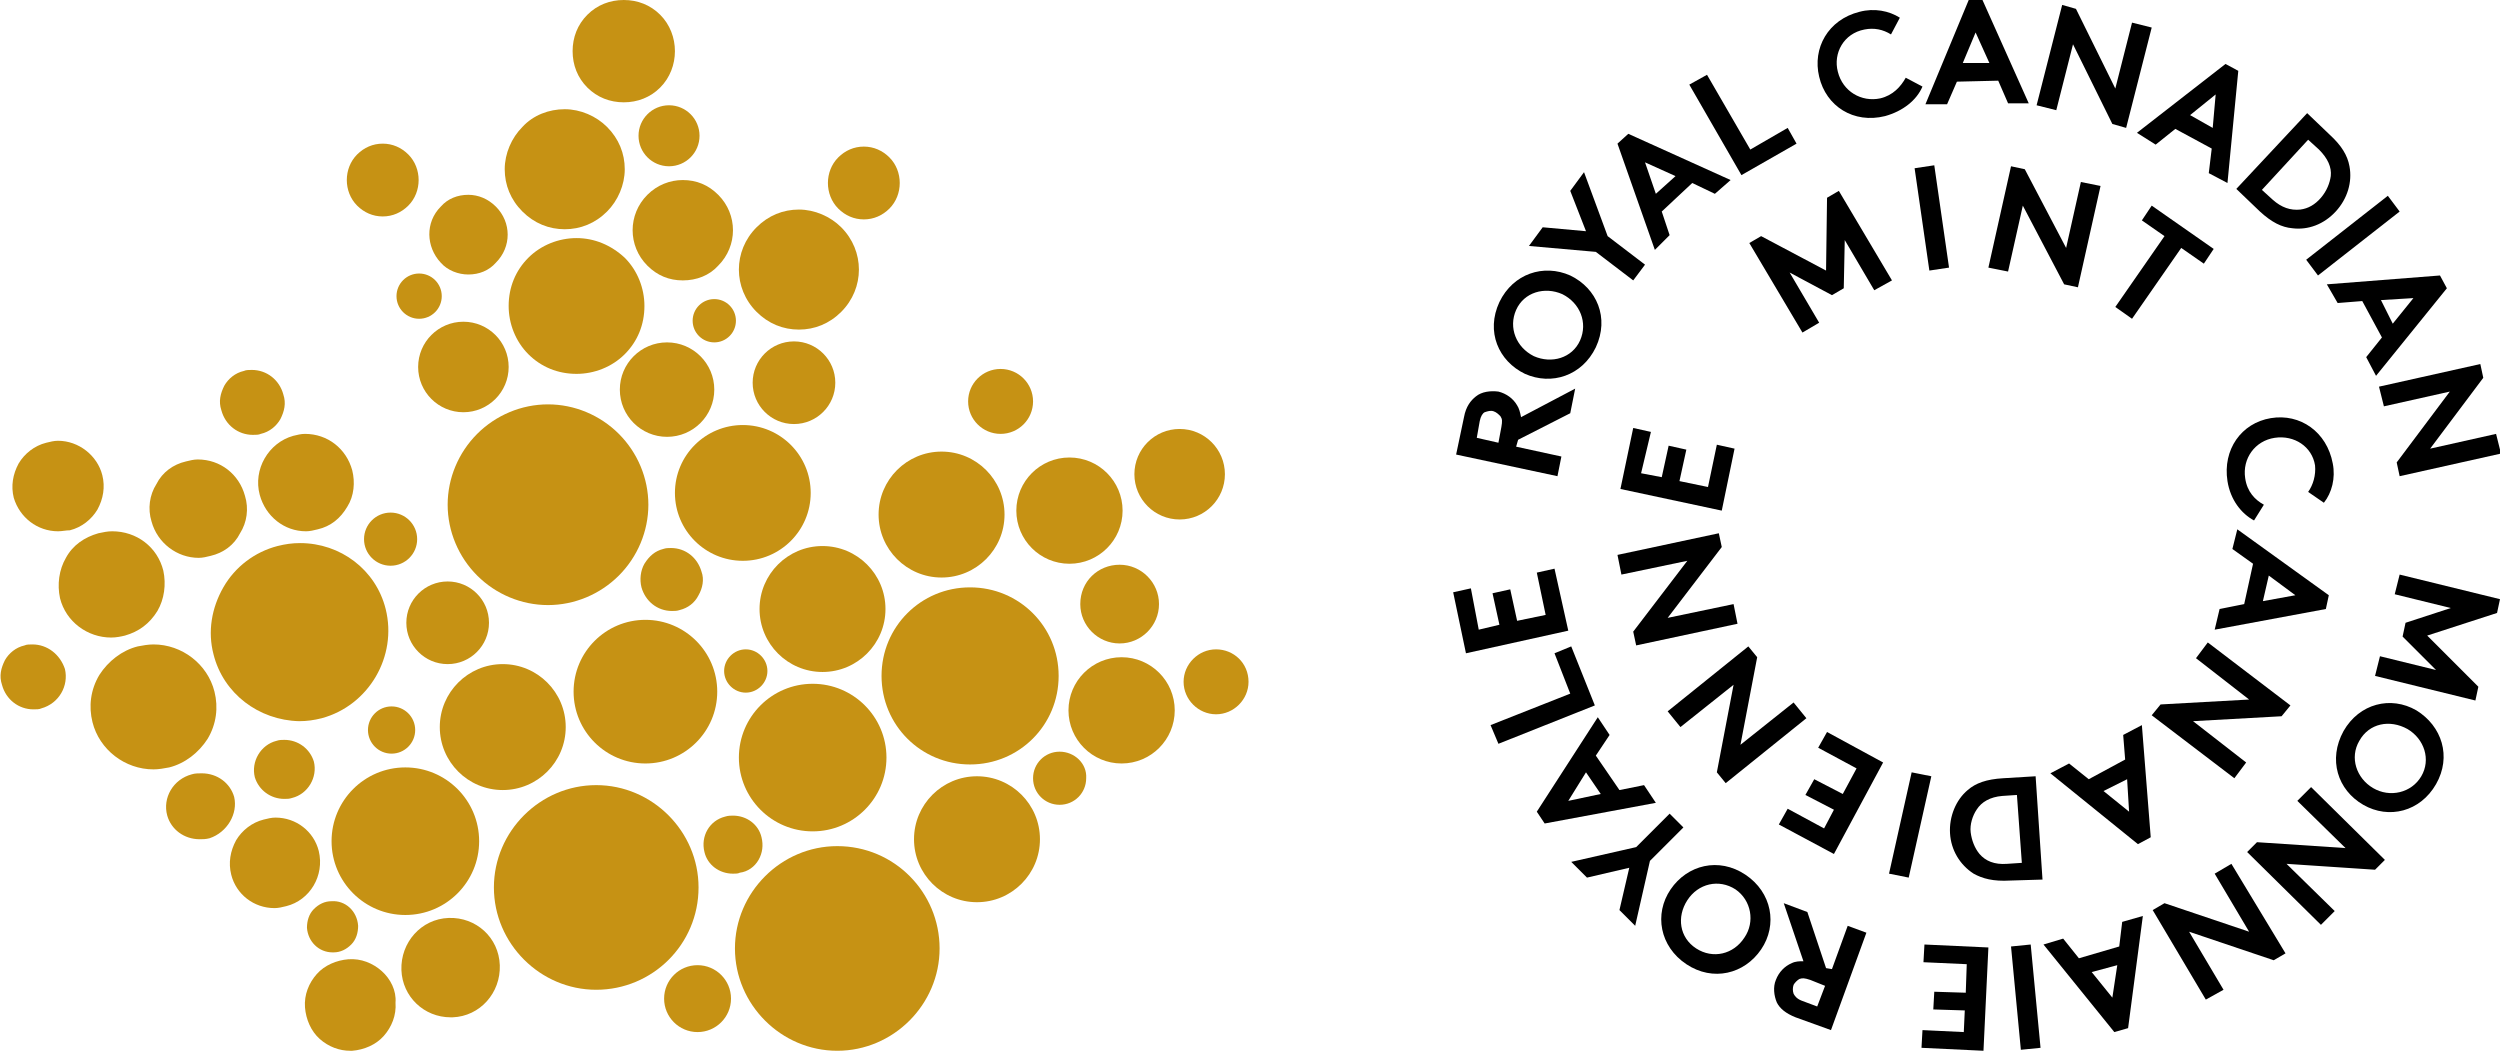 <?xml version="1.0" encoding="utf-8"?>
<!-- Generator: Adobe Illustrator 21.0.2, SVG Export Plug-In . SVG Version: 6.00 Build 0)  -->
<svg version="1.1" id="Layer_1" xmlns="http://www.w3.org/2000/svg" xmlns:xlink="http://www.w3.org/1999/xlink" x="0px" y="0px"
	 viewBox="0 0 254.1 106.8" style="enable-background:new 0 0 254.1 106.8;" xml:space="preserve">
<style type="text/css">
	.st0{fill:#C69214;}
</style>
<g>
	<path d="M246.7,64.6l5.2,5.2l-0.3,1.4l-10.2-2.5l0.5-2l5.7,1.4l-3.4-3.4l0.3-1.4l4.6-1.5l-5.7-1.4l0.5-2l10.2,2.5l-0.3,1.4
		L246.7,64.6z"/>
	<path d="M247.6,79.7c-1.6,2.8-4.8,3.6-7.4,2.1c-2.6-1.5-3.6-4.6-2-7.5c1.6-2.8,4.8-3.6,7.4-2.1C248.2,73.8,249.2,76.9,247.6,79.7z
		 M239.8,75.3c-1,1.7-0.3,3.8,1.4,4.8c1.7,1,3.9,0.5,4.9-1.2c1-1.7,0.3-3.8-1.4-4.8C242.9,73.1,240.8,73.5,239.8,75.3z"/>
	<path d="M242.4,87.4l-1,1l-9-0.6l4.9,4.8l-1.4,1.4l-7.5-7.4l1-1l9,0.6l-4.9-4.8l1.4-1.4L242.4,87.4z"/>
	<path d="M232.3,96.9l-1.2,0.7l-8.6-2.9l3.5,5.9l-1.8,1l-5.4-9.1l1.2-0.7l8.6,2.9l-3.5-5.9l1.7-1L232.3,96.9z"/>
	<path d="M217.8,93.1l-1.5,11.4l-1.4,0.4l-7.2-8.9l2-0.6l1.6,2l4.1-1.2l0.3-2.5L217.8,93.1z M215.2,98.1l-2.6,0.7l2.1,2.6
		L215.2,98.1z"/>
	<path d="M207.4,106.5l-2,0.2l-1-10.5l2-0.2L207.4,106.5z"/>
	<path d="M199.6,104.9l0.1-2.2l-3.2-0.1l0.1-1.8l3.2,0.1l0.1-2.9l-4.4-0.2l0.1-1.8l6.5,0.3l-0.5,10.5l-6.3-0.3l0.1-1.8L199.6,104.9z
		"/>
	<g>
		<path d="M186.2,98.5l1.6-4.4l1.9,0.7l-3.6,9.9l-3.6-1.3c-1-0.4-1.6-0.9-1.9-1.5c-0.3-0.7-0.4-1.6-0.1-2.3c0.3-0.8,0.9-1.4,1.6-1.7
			c0.4-0.2,0.8-0.2,1.2-0.2l-2-5.9l2.4,0.9l1.9,5.7L186.2,98.5z M184,99.6c-0.6-0.2-0.8-0.2-1.1-0.1c-0.2,0.1-0.5,0.4-0.6,0.6
			c-0.1,0.3-0.1,0.6,0,0.9c0.1,0.2,0.3,0.5,0.8,0.7l1.6,0.6l0.8-2.1L184,99.6z"/>
		<path d="M171.4,98c-2.7-1.8-3.3-5.1-1.6-7.6c1.7-2.5,4.9-3.3,7.6-1.5c2.7,1.8,3.3,5.1,1.6,7.6C177.3,99,174.1,99.8,171.4,98z
			 M176.4,90.4c-1.7-1.1-3.8-0.6-4.9,1.1c-1.1,1.7-0.8,3.8,0.9,4.9c1.7,1.1,3.8,0.6,4.9-1.1C178.4,93.7,178,91.5,176.4,90.4z"/>
		<path d="M166.3,86.1l3.4-3.4l1.4,1.4l-3.4,3.4l-1.5,6.6l-1.6-1.6l1-4.3l-4.3,1l-1.6-1.6L166.3,86.1z"/>
		<path d="M168.3,81.6L157,83.7l-0.8-1.2l6.2-9.6l1.2,1.8l-1.4,2.1l2.4,3.5l2.5-0.5L168.3,81.6z M162.7,80.7l-1.5-2.2l-1.8,2.9
			L162.7,80.7z"/>
		<path d="M152.3,75.6l-0.8-1.9l8.1-3.2l-1.6-4.1l1.7-0.7l2.4,6L152.3,75.6z"/>
		<path d="M150.3,64l2.1-0.5l-0.7-3.2l1.8-0.4l0.7,3.2l2.9-0.6l-0.9-4.3l1.8-0.4l1.4,6.3L149,66.4l-1.3-6.2l1.8-0.4L150.3,64z"/>
	</g>
	<g>
		<path d="M231.2,44.5c-2,0.3-3.3,2.1-3,4.1c0.2,1.4,1,2.2,1.9,2.7l-1,1.6c-1.3-0.7-2.4-2.1-2.7-4c-0.5-3.2,1.4-5.9,4.4-6.4
			c3-0.5,5.7,1.4,6.3,4.6c0.3,1.5-0.1,3-0.9,4l-1.6-1.1c0.5-0.7,0.8-1.7,0.7-2.7C235,45.4,233.2,44.2,231.2,44.5z"/>
		<path d="M227.4,53.8l9.3,6.7l-0.3,1.4L225.1,64l0.5-2.1l2.5-0.5l0.9-4.1l-2.1-1.5L227.4,53.8z M230.6,58.5l-0.6,2.6l3.3-0.6
			L230.6,58.5z"/>
		<path d="M232.8,71.7l-0.9,1.1l-9,0.5l5.4,4.2l-1.2,1.6l-8.4-6.4l0.9-1.1l9-0.5l-5.4-4.2l1.2-1.6L232.8,71.7z"/>
		<path d="M217.7,73.7l0.9,11.4l-1.3,0.7l-8.9-7.2l1.9-1l2,1.6l3.7-2l-0.2-2.5L217.7,73.7z M216.2,79.2l-2.4,1.2l2.6,2.1L216.2,79.2
			z"/>
		<path d="M204.3,89.5c-1.7,0.1-2.8-0.2-3.7-0.7c-1.4-0.9-2.3-2.4-2.4-4.1c-0.1-1.7,0.6-3.4,1.8-4.4c0.8-0.7,1.9-1.1,3.6-1.2
			l3.3-0.2l0.7,10.5L204.3,89.5z M201.2,86.8c0.6,0.7,1.5,1.1,2.8,1l1.5-0.1l-0.5-6.9l-1.5,0.1c-1.2,0.1-2.1,0.6-2.6,1.4
			c-0.4,0.6-0.7,1.5-0.6,2.3C200.4,85.4,200.7,86.2,201.2,86.8z"/>
		<path d="M194,89.2l-2-0.4l2.3-10.3l2,0.4L194,89.2z"/>
		<path d="M185.4,84.2l1-1.9l-2.9-1.5l0.9-1.6l2.9,1.5l1.4-2.6l-3.9-2.1l0.9-1.6l5.7,3.1l-5,9.3l-5.6-3l0.9-1.6L185.4,84.2z"/>
		<path d="M175.4,79.6l-0.9-1.1l1.7-8.9l-5.4,4.3l-1.3-1.6l8.2-6.6l0.9,1.1l-1.7,8.9l5.4-4.3l1.3,1.6L175.4,79.6z"/>
		<path d="M166.3,65.6l-0.3-1.4l5.5-7.2l-6.7,1.4l-0.4-2l10.3-2.2l0.3,1.4l-5.5,7.2l6.7-1.4l0.4,2L166.3,65.6z"/>
		<path d="M166.8,48.1l2.1,0.4l0.7-3.2l1.8,0.4l-0.7,3.2l2.9,0.6l0.9-4.3l1.8,0.4l-1.3,6.3l-10.3-2.2l1.3-6.2l1.8,0.4L166.8,48.1z"
			/>
	</g>
	<path d="M154.1,45.4l4.6,1l-0.4,2l-10.3-2.2l0.8-3.8c0.2-1.1,0.7-1.7,1.2-2.1c0.6-0.5,1.5-0.6,2.3-0.5c0.8,0.2,1.5,0.7,1.9,1.4
		c0.2,0.3,0.3,0.7,0.4,1.2l5.5-2.9l-0.5,2.5l-5.3,2.7L154.1,45.4z M152.6,43.4c0.1-0.6,0.1-0.8-0.1-1.1c-0.2-0.2-0.4-0.4-0.7-0.5
		c-0.3-0.1-0.6,0-0.9,0.1c-0.2,0.1-0.4,0.4-0.5,0.9l-0.3,1.7l2.2,0.5L152.6,43.4z"/>
	<path d="M152.4,30.7c1.4-2.9,4.5-3.9,7.2-2.7c2.7,1.3,4,4.3,2.6,7.3c-1.4,2.9-4.5,3.9-7.2,2.7C152.3,36.7,151,33.7,152.4,30.7z
		 M160.6,34.6c0.8-1.8,0-3.8-1.8-4.7c-1.8-0.8-3.9-0.2-4.7,1.6c-0.8,1.8,0,3.8,1.8,4.7C157.7,37,159.8,36.4,160.6,34.6z"/>
	<path d="M163.4,24l3.8,2.9l-1.2,1.6l-3.8-2.9l-6.8-0.6l1.4-1.9l4.4,0.4l-1.6-4.1l1.4-1.9L163.4,24z"/>
	<path d="M168.2,25.4l-3.8-10.8l1.1-1l10.4,4.7l-1.6,1.4l-2.3-1.1l-3.1,2.9l0.8,2.4L168.2,25.4z M168.3,19.7l2-1.8l-3.1-1.4
		L168.3,19.7z"/>
	<path d="M171.7,8.6l1.8-1l4.4,7.6l3.8-2.2l0.9,1.6l-5.6,3.2L171.7,8.6z"/>
	<path d="M186.8,7.3c0.5,2,2.4,3.1,4.3,2.7c1.3-0.3,2.1-1.2,2.6-2.1l1.7,0.9c-0.6,1.4-2,2.5-3.8,3c-3.2,0.8-6-1-6.7-4
		c-0.7-2.9,0.9-5.8,4.1-6.6c1.5-0.4,3-0.1,4.1,0.6l-0.9,1.7c-0.8-0.5-1.7-0.7-2.7-0.5C187.4,3.4,186.3,5.4,186.8,7.3z"/>
	<path d="M195.7,10.6L200.1,0l1.4,0l4.7,10.5l-2.1,0l-1-2.3l-4.2,0.1l-1,2.3L195.7,10.6z M199.5,6.4l2.7,0l-1.4-3.1L199.5,6.4z"/>
	<path d="M209.6,0.5l1.4,0.4l4,8.1l1.7-6.7l2,0.5L216.1,13l-1.4-0.4l-4-8.1l-1.7,6.7l-2-0.5L209.6,0.5z"/>
	<path d="M217.2,13.5l9-7l1.3,0.7l-1.1,11.4l-1.9-1l0.3-2.5l-3.7-2l-2,1.6L217.2,13.5z M222.6,11.7l2.3,1.3l0.3-3.4L222.6,11.7z"/>
	<path d="M236.8,13.7c1.2,1.1,1.8,2.1,2,3.2c0.3,1.6-0.2,3.3-1.4,4.6c-1.2,1.3-2.8,1.9-4.4,1.7c-1.1-0.1-2.1-0.6-3.3-1.7l-2.4-2.3
		l7.2-7.7L236.8,13.7z M236.9,17.9c0.1-0.9-0.3-1.8-1.2-2.7l-1.1-1l-4.7,5.1l1.1,1c0.9,0.8,1.8,1.1,2.8,1c0.8-0.1,1.5-0.5,2.1-1.2
		C236.5,19.4,236.8,18.6,236.9,17.9z"/>
	<path d="M242.7,19.9l1.2,1.6l-8.3,6.5l-1.2-1.6L242.7,19.9z"/>
	<path d="M236.5,28.9L248,28l0.7,1.3l-7.2,8.9l-1-1.9l1.6-2l-2-3.7l-2.5,0.2L236.5,28.9z M242,30.5l1.2,2.4l2.1-2.6L242,30.5z"/>
	<path d="M252.1,37l0.3,1.4l-5.4,7.2l6.7-1.5l0.5,2l-10.3,2.3l-0.3-1.4l5.4-7.2l-6.7,1.5l-0.5-2L252.1,37z"/>
	<path d="M185.6,27.5l0.1-7.4l1.2-0.7l5.4,9.1l-1.8,1l-3-5.1l-0.1,4.9l-1.2,0.7l-4.3-2.3l3,5.1l-1.7,1l-5.4-9.1l1.2-0.7L185.6,27.5z
		"/>
	<path d="M194.6,17.1l2-0.3l1.5,10.4l-2,0.3L194.6,17.1z"/>
	<path d="M204.4,16.9l1.4,0.3l4.2,8l1.5-6.7l2,0.4l-2.3,10.3l-1.4-0.3l-4.2-8l-1.5,6.7l-2-0.4L204.4,16.9z"/>
	<path d="M225,25.3l-1,1.5l-2.3-1.6l-5,7.2l-1.7-1.2l5-7.2l-2.3-1.6l1-1.5L225,25.3z"/>
</g>
<g>
	<path class="st0" d="M71,90.2c0-5.7-4.7-10.4-10.4-10.4c-5.7,0-10.4,4.7-10.4,10.4c0,5.7,4.7,10.4,10.4,10.4
		C66.3,100.6,71,96,71,90.2z"/>
	<path class="st0" d="M85.1,86c-5.7,0-10.4,4.7-10.4,10.4c0,5.7,4.7,10.4,10.4,10.4c5.7,0,10.4-4.7,10.4-10.4
		C95.5,90.7,90.9,86,85.1,86z"/>
	<circle class="st0" cx="65.6" cy="70.3" r="7.3"/>
	<circle class="st0" cx="41.2" cy="85.5" r="7.5"/>
	<path class="st0" d="M98.6,77.7c5,0,9-4,9-9c0-5-4-9-9-9c-5,0-9,4-9,9C89.6,73.7,93.6,77.7,98.6,77.7z"/>
	<circle class="st0" cx="82.6" cy="77" r="7.5"/>
	<circle class="st0" cx="75.5" cy="50.1" r="6.9"/>
	<circle class="st0" cx="51.1" cy="73.9" r="6.4"/>
	<circle class="st0" cx="108.7" cy="51.9" r="5.4"/>
	<circle class="st0" cx="67.8" cy="39.6" r="4.8"/>
	<ellipse class="st0" cx="70.9" cy="101.5" rx="3.4" ry="3.4"/>
	<path class="st0" d="M45.6,93.3c-2.8,0.1-4.9,2.5-4.8,5.3c0.1,2.7,2.3,4.8,5,4.8l0,0c0.1,0,0.2,0,0.2,0c2.8-0.1,4.9-2.5,4.8-5.3
		C50.7,95.3,48.4,93.2,45.6,93.3z"/>
	<circle class="st0" cx="114" cy="72.2" r="5.4"/>
	<circle class="st0" cx="83.6" cy="61.9" r="6.4"/>
	<circle class="st0" cx="99.3" cy="85.3" r="6.4"/>
	<ellipse class="st0" cx="95.7" cy="52.3" rx="6.4" ry="6.4"/>
	<circle class="st0" cx="119.9" cy="48.2" r="4.6"/>
	<ellipse class="st0" cx="101.7" cy="40.8" rx="3.3" ry="3.3"/>
	<path class="st0" d="M109.8,61.4c0,2.2,1.8,4,4,4h0c2.2,0,4-1.8,4-4c0-2.2-1.8-4-4-4C111.6,57.4,109.8,59.1,109.8,61.4z"/>
	<circle class="st0" cx="45.5" cy="63.3" r="4.2"/>
	<circle class="st0" cx="80.7" cy="38.9" r="4.2"/>
	<ellipse class="st0" cx="47.1" cy="37.3" rx="4.6" ry="4.6"/>
	<path class="st0" d="M123.6,66c-1.8,0-3.3,1.5-3.3,3.3c0,1.8,1.5,3.3,3.3,3.3h0c1.8,0,3.3-1.5,3.3-3.3
		C126.9,67.4,125.4,66,123.6,66z"/>
	<path class="st0" d="M39.2,61.9c-1-4-4.6-6.7-8.7-6.7c-0.8,0-1.5,0.1-2.3,0.3c-2.3,0.6-4.3,2.1-5.5,4.2c-1.2,2.1-1.6,4.5-1,6.8
		c1,4,4.6,6.7,8.7,6.8c0.8,0,1.5-0.1,2.3-0.3C37.5,71.7,40.4,66.7,39.2,61.9z"/>
	<path class="st0" d="M12.7,64.6c1.4-0.4,2.5-1.2,3.3-2.5c0.7-1.2,0.9-2.7,0.6-4.1c-0.6-2.4-2.7-4-5.2-4c-0.5,0-0.9,0.1-1.4,0.2
		c-1.4,0.4-2.6,1.2-3.3,2.5c-0.7,1.2-0.9,2.7-0.6,4.1c0.6,2.4,2.8,4,5.2,4C11.8,64.8,12.3,64.7,12.7,64.6z"/>
	<path class="st0" d="M28.9,75.2c-0.3,0-0.5,0-0.8,0.1c-1.6,0.4-2.6,2.1-2.2,3.7c0.4,1.3,1.6,2.2,3,2.2c0.3,0,0.5,0,0.8-0.1
		c1.6-0.4,2.6-2.1,2.2-3.7C31.5,76.1,30.3,75.2,28.9,75.2z"/>
	<path class="st0" d="M26.4,50.3c0.6,2.2,2.5,3.7,4.7,3.7c0.4,0,0.8-0.1,1.2-0.2c1.3-0.3,2.3-1.1,3-2.3c0.7-1.1,0.8-2.5,0.5-3.7
		c-0.6-2.2-2.5-3.7-4.8-3.7c-0.4,0-0.8,0.1-1.2,0.2C27.3,45,25.7,47.7,26.4,50.3z"/>
	<path class="st0" d="M21.1,75.1c0.9-1.5,1.1-3.2,0.7-4.8c-0.7-2.8-3.3-4.8-6.2-4.8c-0.5,0-1.1,0.1-1.6,0.2c-1.6,0.4-3,1.5-3.9,2.9
		c-0.9,1.5-1.1,3.2-0.7,4.8c0.7,2.8,3.3,4.8,6.2,4.8c0.5,0,1.1-0.1,1.6-0.2C18.8,77.6,20.2,76.5,21.1,75.1z"/>
	<path class="st0" d="M5.9,54c0.4,0,0.8-0.1,1.2-0.1c1.2-0.3,2.2-1.1,2.8-2.1c0.6-1.1,0.8-2.3,0.5-3.5c-0.5-2-2.4-3.5-4.5-3.5
		c-0.4,0-0.8,0.1-1.2,0.2c-1.2,0.3-2.2,1.1-2.8,2.1c-0.6,1.1-0.8,2.3-0.5,3.5C2,52.6,3.8,54,5.9,54z"/>
	<path class="st0" d="M3.3,65.5c-0.3,0-0.6,0-0.8,0.1c-0.9,0.2-1.6,0.8-2,1.5c-0.4,0.8-0.6,1.6-0.3,2.5c0.4,1.5,1.7,2.5,3.2,2.5
		c0.3,0,0.6,0,0.8-0.1c1.8-0.5,2.8-2.3,2.4-4C6.1,66.5,4.8,65.5,3.3,65.5z"/>
	<path class="st0" d="M77.1,87.4c0.4-0.7,0.5-1.5,0.3-2.3c-0.3-1.3-1.5-2.2-2.9-2.2c-0.2,0-0.5,0-0.8,0.1c-1.6,0.4-2.5,2-2.1,3.6
		c0.3,1.3,1.5,2.2,2.9,2.2c0.3,0,0.5,0,0.7-0.1C76,88.6,76.7,88.1,77.1,87.4z"/>
	<path class="st0" d="M65.5,57.3c-0.4,0.7-0.5,1.6-0.3,2.4c0.4,1.4,1.6,2.4,3.1,2.4c0.3,0,0.5,0,0.8-0.1c0.8-0.2,1.5-0.7,1.9-1.5
		c0.4-0.7,0.6-1.6,0.3-2.4c-0.4-1.4-1.6-2.4-3.1-2.4c-0.3,0-0.5,0-0.8,0.1C66.6,56,66,56.5,65.5,57.3z"/>
	<path class="st0" d="M20.2,56.7c0.4,0,0.8-0.1,1.2-0.2c1.3-0.3,2.4-1.1,3-2.3c0.7-1.1,0.9-2.5,0.5-3.8c-0.6-2.2-2.5-3.7-4.8-3.7
		c-0.4,0-0.8,0.1-1.2,0.2c-1.3,0.3-2.4,1.1-3,2.3c-0.7,1.1-0.9,2.5-0.5,3.8C16,55.2,18,56.7,20.2,56.7z"/>
	<path class="st0" d="M32.4,86.5c-0.5-2-2.3-3.4-4.4-3.4c-0.4,0-0.8,0.1-1.2,0.2c-1.2,0.3-2.2,1.1-2.8,2.1c-0.6,1.1-0.8,2.3-0.5,3.5
		c0.5,2,2.3,3.4,4.4,3.4c0.4,0,0.8-0.1,1.2-0.2C31.5,91.5,33,89,32.4,86.5z"/>
	<path class="st0" d="M25.7,44.2L25.7,44.2c0.3,0,0.6,0,0.8-0.1c0.9-0.2,1.6-0.8,2-1.5c0.4-0.8,0.6-1.6,0.3-2.5
		c-0.4-1.5-1.7-2.5-3.2-2.5c-0.3,0-0.6,0-0.8,0.1c-0.9,0.2-1.6,0.8-2,1.5c-0.4,0.8-0.6,1.6-0.3,2.5C22.9,43.2,24.2,44.2,25.7,44.2z"
		/>
	<path class="st0" d="M23.8,81c-0.4-1.4-1.7-2.4-3.3-2.4c-0.3,0-0.7,0-1,0.1c-1.9,0.5-3,2.4-2.5,4.2c0.4,1.4,1.7,2.4,3.3,2.4
		c0.3,0,0.6,0,1-0.1C23.1,84.6,24.2,82.7,23.8,81z"/>
	<ellipse class="st0" cx="68" cy="13.8" rx="3.1" ry="3.1"/>
	<circle class="st0" cx="42.6" cy="30.1" r="2.3"/>
	<circle class="st0" cx="39.7" cy="54.8" r="2.7"/>
	<circle class="st0" cx="39.8" cy="74.2" r="2.4"/>
	<path class="st0" d="M33.7,91.6c-0.7,0-1.3,0.3-1.8,0.8c-0.5,0.5-0.7,1.2-0.7,1.9c0.1,1.4,1.2,2.5,2.6,2.5c0,0,0.1,0,0.1,0
		c0.7,0,1.3-0.3,1.8-0.8c0.5-0.5,0.7-1.2,0.7-1.9C36.3,92.6,35.1,91.5,33.7,91.6z"/>
	<path class="st0" d="M75.8,70.4L75.8,70.4c1.2,0,2.2-1,2.2-2.2c0-1.2-1-2.2-2.2-2.2c-1.2,0-2.2,1-2.2,2.2S74.6,70.4,75.8,70.4z"/>
	<path class="st0" d="M107.7,76.4c-1.5,0-2.7,1.2-2.7,2.7c0,1.5,1.2,2.7,2.7,2.7l0,0c1.5,0,2.7-1.2,2.7-2.7
		C110.5,77.6,109.2,76.4,107.7,76.4z"/>
	<path class="st0" d="M65.9,51.3c0-2.7-1.1-5.3-3-7.2c-1.9-1.9-4.5-3-7.2-3c-2.7,0-5.3,1.1-7.2,3c-1.9,1.9-3,4.5-3,7.2
		c0,2.7,1.1,5.3,3,7.2c1.9,1.9,4.5,3,7.2,3h0c2.7,0,5.3-1.1,7.2-3C64.8,56.6,65.9,54,65.9,51.3z"/>
	<path class="st0" d="M57.4,23.3L57.4,23.3c1.6,0,3.1-0.6,4.3-1.8c1.1-1.1,1.8-2.7,1.8-4.3c0-1.6-0.6-3.1-1.8-4.3
		c-1.1-1.1-2.7-1.8-4.3-1.8c-1.6,0-3.2,0.6-4.3,1.8c-1.1,1.1-1.8,2.7-1.8,4.3c0,1.6,0.6,3.1,1.8,4.3C54.3,22.7,55.8,23.3,57.4,23.3z
		"/>
	<path class="st0" d="M81.2,33.5c1.6,0,3.1-0.6,4.3-1.8c2.4-2.4,2.4-6.2,0-8.6c-1.1-1.1-2.7-1.8-4.3-1.8c-1.6,0-3.1,0.6-4.3,1.8
		c-2.4,2.4-2.4,6.2,0,8.6C78.1,32.9,79.6,33.5,81.2,33.5z"/>
	<path class="st0" d="M38.8,98.7c-0.9-0.8-2.1-1.3-3.4-1.2c-1.2,0.1-2.4,0.6-3.2,1.5c-0.8,0.9-1.3,2.1-1.2,3.4
		c0.1,1.2,0.6,2.4,1.5,3.2c0.9,0.8,2,1.2,3.1,1.2l0,0c0.1,0,0.2,0,0.2,0c1.2-0.1,2.4-0.6,3.2-1.5c0.8-0.9,1.3-2.1,1.2-3.4
		C40.3,100.7,39.7,99.5,38.8,98.7z"/>
	<path class="st0" d="M58.6,24.2c-1.8,0-3.6,0.7-4.9,2c-1.3,1.3-2,3-2,4.9c0,1.8,0.7,3.6,2,4.9c1.3,1.3,3,2,4.9,2h0
		c1.8,0,3.6-0.7,4.9-2c1.3-1.3,2-3,2-4.9c0-1.8-0.7-3.6-2-4.9C62.1,24.9,60.4,24.2,58.6,24.2z"/>
	<path class="st0" d="M63.4,10.4c1.4,0,2.7-0.5,3.7-1.5c2-2,2-5.4,0-7.4c-1-1-2.3-1.5-3.7-1.5c-1.4,0-2.7,0.5-3.7,1.5
		c-1,1-1.5,2.3-1.5,3.7c0,1.4,0.5,2.7,1.5,3.7C60.7,9.9,62,10.4,63.4,10.4z"/>
	<path class="st0" d="M38.9,22c1,0,1.9-0.4,2.6-1.1c1.4-1.4,1.4-3.8,0-5.2c-0.7-0.7-1.6-1.1-2.6-1.1c-1,0-1.9,0.4-2.6,1.1
		c-1.4,1.4-1.4,3.8,0,5.2C37,21.6,37.9,22,38.9,22z"/>
	<path class="st0" d="M47.6,27.9c1.1,0,2.1-0.4,2.8-1.2c1.6-1.6,1.6-4.1,0-5.7c-0.8-0.8-1.8-1.2-2.8-1.2c-1.1,0-2.1,0.4-2.8,1.2
		c-1.6,1.6-1.5,4.1,0,5.7C45.5,27.5,46.6,27.9,47.6,27.9z"/>
	<path class="st0" d="M65.8,19.8c-2,2-2,5.2,0,7.2c1,1,2.2,1.5,3.6,1.5c1.4,0,2.7-0.5,3.6-1.5c2-2,2-5.2,0-7.2c-1-1-2.2-1.5-3.6-1.5
		C68.1,18.3,66.8,18.8,65.8,19.8z"/>
	<path class="st0" d="M87.8,22.3c1,0,1.9-0.4,2.6-1.1c1.4-1.4,1.4-3.8,0-5.2c-0.7-0.7-1.6-1.1-2.6-1.1c-1,0-1.9,0.4-2.6,1.1
		c-1.4,1.4-1.4,3.8,0,5.2C85.9,21.9,86.8,22.3,87.8,22.3z"/>
	<circle class="st0" cx="72.6" cy="32.6" r="2.2"/>
</g>
</svg>
